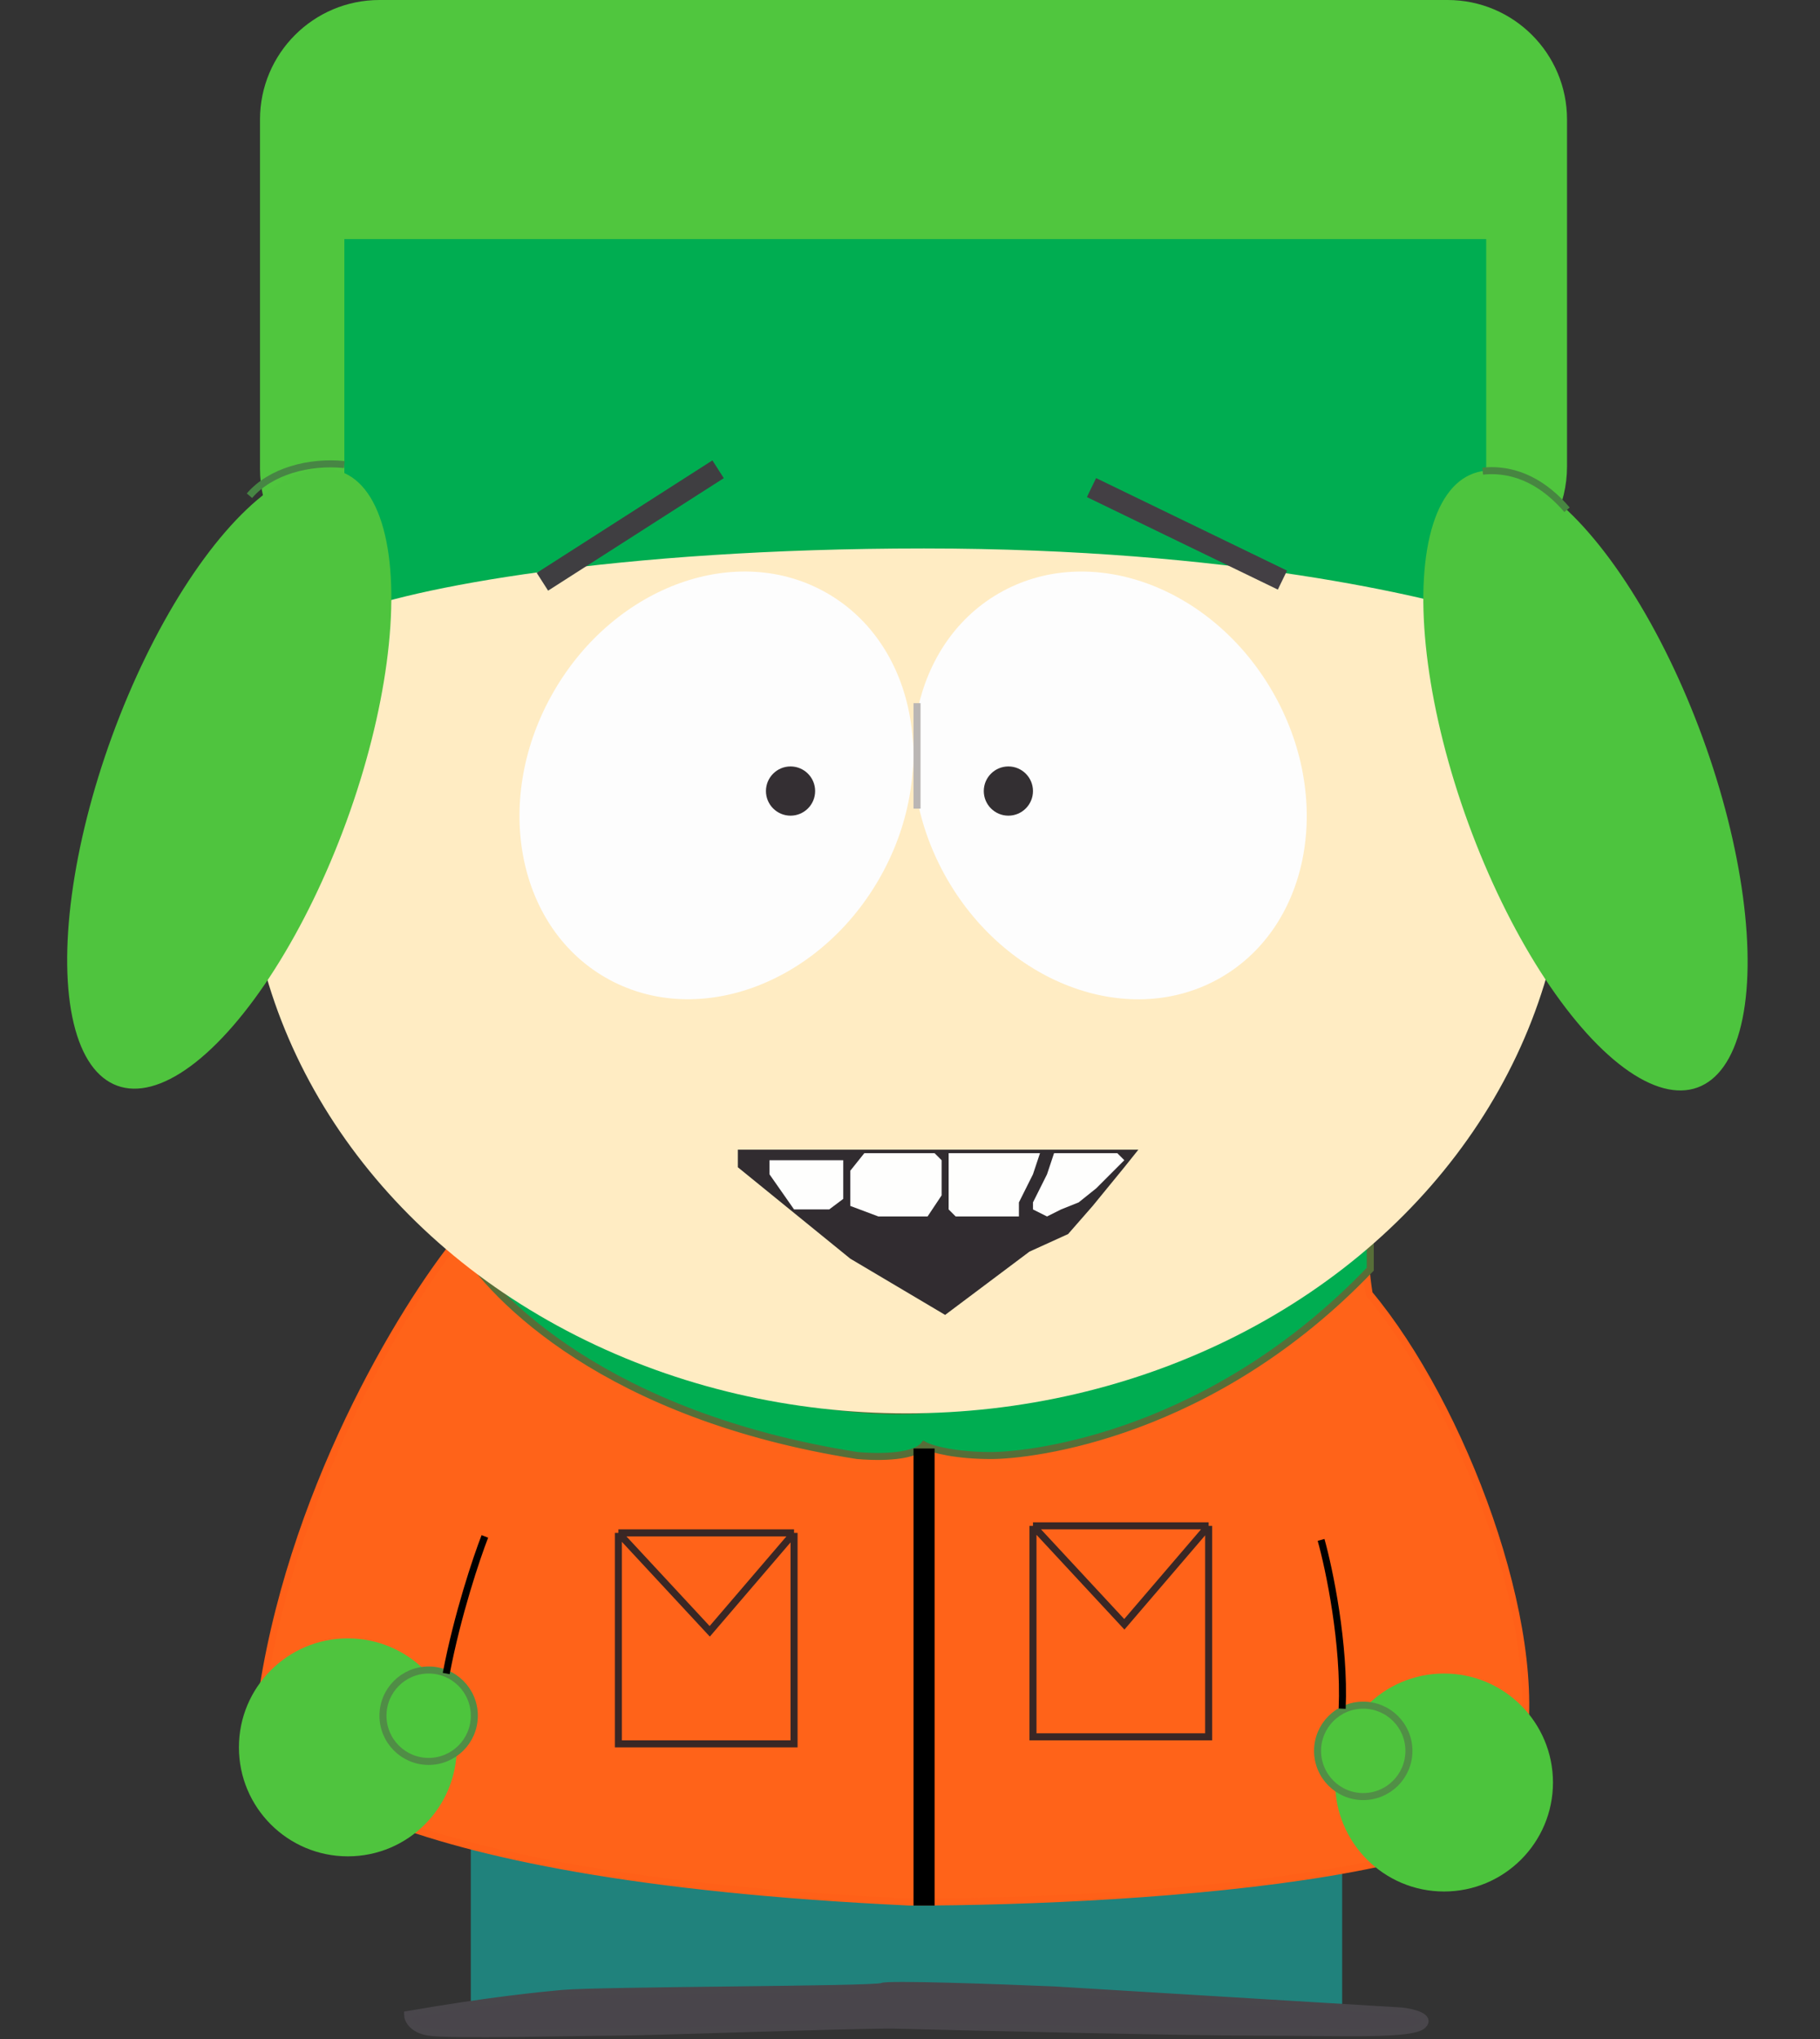<svg width="259" height="290" viewBox="0 0 259 290" fill="none" xmlns="http://www.w3.org/2000/svg">
<rect x="0" y="0" width="259" height="290" fill="#333333" stroke="none"/>
<rect x="67" y="263" width="124" height="22" fill="#20827C"/>
<path d="M37 243C41 212.6 57.333 186 65 176.5C76.667 185.667 106.3 203.3 131.5 200.5C142.167 200.667 169.7 196.1 194.5 176.5C194.224 178.615 194.372 181.15 194.841 184C208.036 199.782 220.024 231.37 216.5 249.5C226.5 266.3 162.667 270.5 129.5 270.5C52.3 266.9 35.667 250.667 37 243Z" fill="#FF6319" stroke="#FF6018"/>
<path d="M61 289C58.6 288.6 58 287.167 58 286.5C69.5 284.5 77.319 283.744 80 283.5C85.5 283 124.5 283 125.5 282.5C126.3 282.1 142.167 282.667 150 283L199.5 286C201 286.167 203.7 286.8 202.5 288C201 289.5 191.5 289 179 289C169 289 140.167 288.333 127 288C119.5 288 92.5 289 87.5 289C82.5 289 64 289.5 61 289Z" fill="#49454B" stroke="#49464B"/>
<path d="M141 207C136.2 207 132.667 206.167 131.5 205.5C129.9 207.5 123.833 207.167 122 207C86.4 201.4 70.167 184.667 65.5 177C90.5 197.46 119.5 201.5 131.5 200.5C170.7 197.3 187 180.5 195 175.5V180.5C172.5 204 147 207 141 207Z" fill="#00AD51" stroke="#576E38"/>
<circle cx="205.5" cy="253.5" r="15.5" fill="#4CC43D"/>
<circle cx="49.5" cy="248.5" r="15.5" fill="#4FC43E"/>
<circle cx="194" cy="249" r="6.5" fill="#4EC43D" stroke="#518F46"/>
<circle cx="61" cy="244" r="6.5" fill="#4DC53D" stroke="#508D46"/>
<path d="M88 218V248H113V218M88 218H113M88 218L101 232L113 218" stroke="#392725"/>
<path d="M147 217V247H172V217M147 217H172M147 217L160 231L172 217" stroke="#392725"/>
<line x1="131.5" y1="206" x2="131.5" y2="271" stroke="black" stroke-width="3"/>
<path d="M69 218.5C67.833 221.5 65.1 229.6 63.5 238" stroke="black"/>
<path d="M188 219C189.167 223.167 191.4 233.8 191 243" stroke="black"/>
<ellipse cx="129" cy="118.5" rx="94" ry="82.5" fill="#FFECC3"/>
<path d="M146.5 178L134.5 187L121 179L105 166V163.5H162L160 166L155.5 171.5L152 175.5L146.5 178Z" fill="#312C30"/>
<path d="M113 172L109.5 167V165H120V167V170.5L118 172H113Z" fill="#FEFEFD"/>
<path d="M121 171.5V166.5L123 164H133L134 165V170L132 173H125L121 171.5Z" fill="#FEFEFD"/>
<path d="M135 172V164H148L147 167L146 169L145 171V173H136L135 172Z" fill="#FEFEFD"/>
<path d="M149 167L150 164H159L160 165L158 167L156 169L153.5 171L151 172L149 173L147 172V171L148 169L149 167Z" fill="#FEFEFD"/>
<ellipse cx="101.942" cy="111.694" rx="26.715" ry="31.554" transform="rotate(30.122 101.942 111.694)" fill="#FDFDFD"/>
<ellipse rx="26.715" ry="31.554" transform="matrix(-0.865 0.502 0.502 0.865 157.942 111.7)" fill="#FDFDFD"/>
<line x1="130.5" y1="100" x2="130.5" y2="115" stroke="#BAB6B4"/>
<circle cx="112.5" cy="112.5" r="3.5" fill="#342F33"/>
<circle cx="143.5" cy="112.5" r="3.5" fill="#332F32"/>
<path d="M37 17C37 7.611 44.611 0 54 0H206C215.389 0 223 7.611 223 17V66.344C223 77.367 212.671 85.475 201.963 82.858L136.91 66.956C134.339 66.327 131.656 66.308 129.076 66.899L57.797 83.234C47.152 85.674 37 77.585 37 66.663V17Z" fill="#50C63E"/>
<path d="M49 34V87.5C58 83.667 87.471 78 131.5 78C175.5 78 203.333 85 211.5 87.5V34H49Z" fill="#00AD51"/>
<ellipse rx="17.751" ry="46.485" transform="matrix(-0.939 -0.343 -0.343 0.939 32.625 110.754)" fill="#4FC43E"/>
<ellipse cx="225.625" cy="110.995" rx="17.751" ry="46.485" transform="rotate(-20.069 225.625 110.995)" fill="#4DC43E"/>
<line x1="77.191" y1="82.737" x2="102.191" y2="66.737" stroke="#3F3E41" stroke-width="3"/>
<path d="M182.5 82.5L155.329 69.342" stroke="#433F44" stroke-width="3"/>
<path d="M211 67C216 66.5 220 69 223 72.5" stroke="#478641"/>
<path d="M49 66.064C44 65.564 38.5 67 35.5 70.5" stroke="#478644"/>
</svg>
